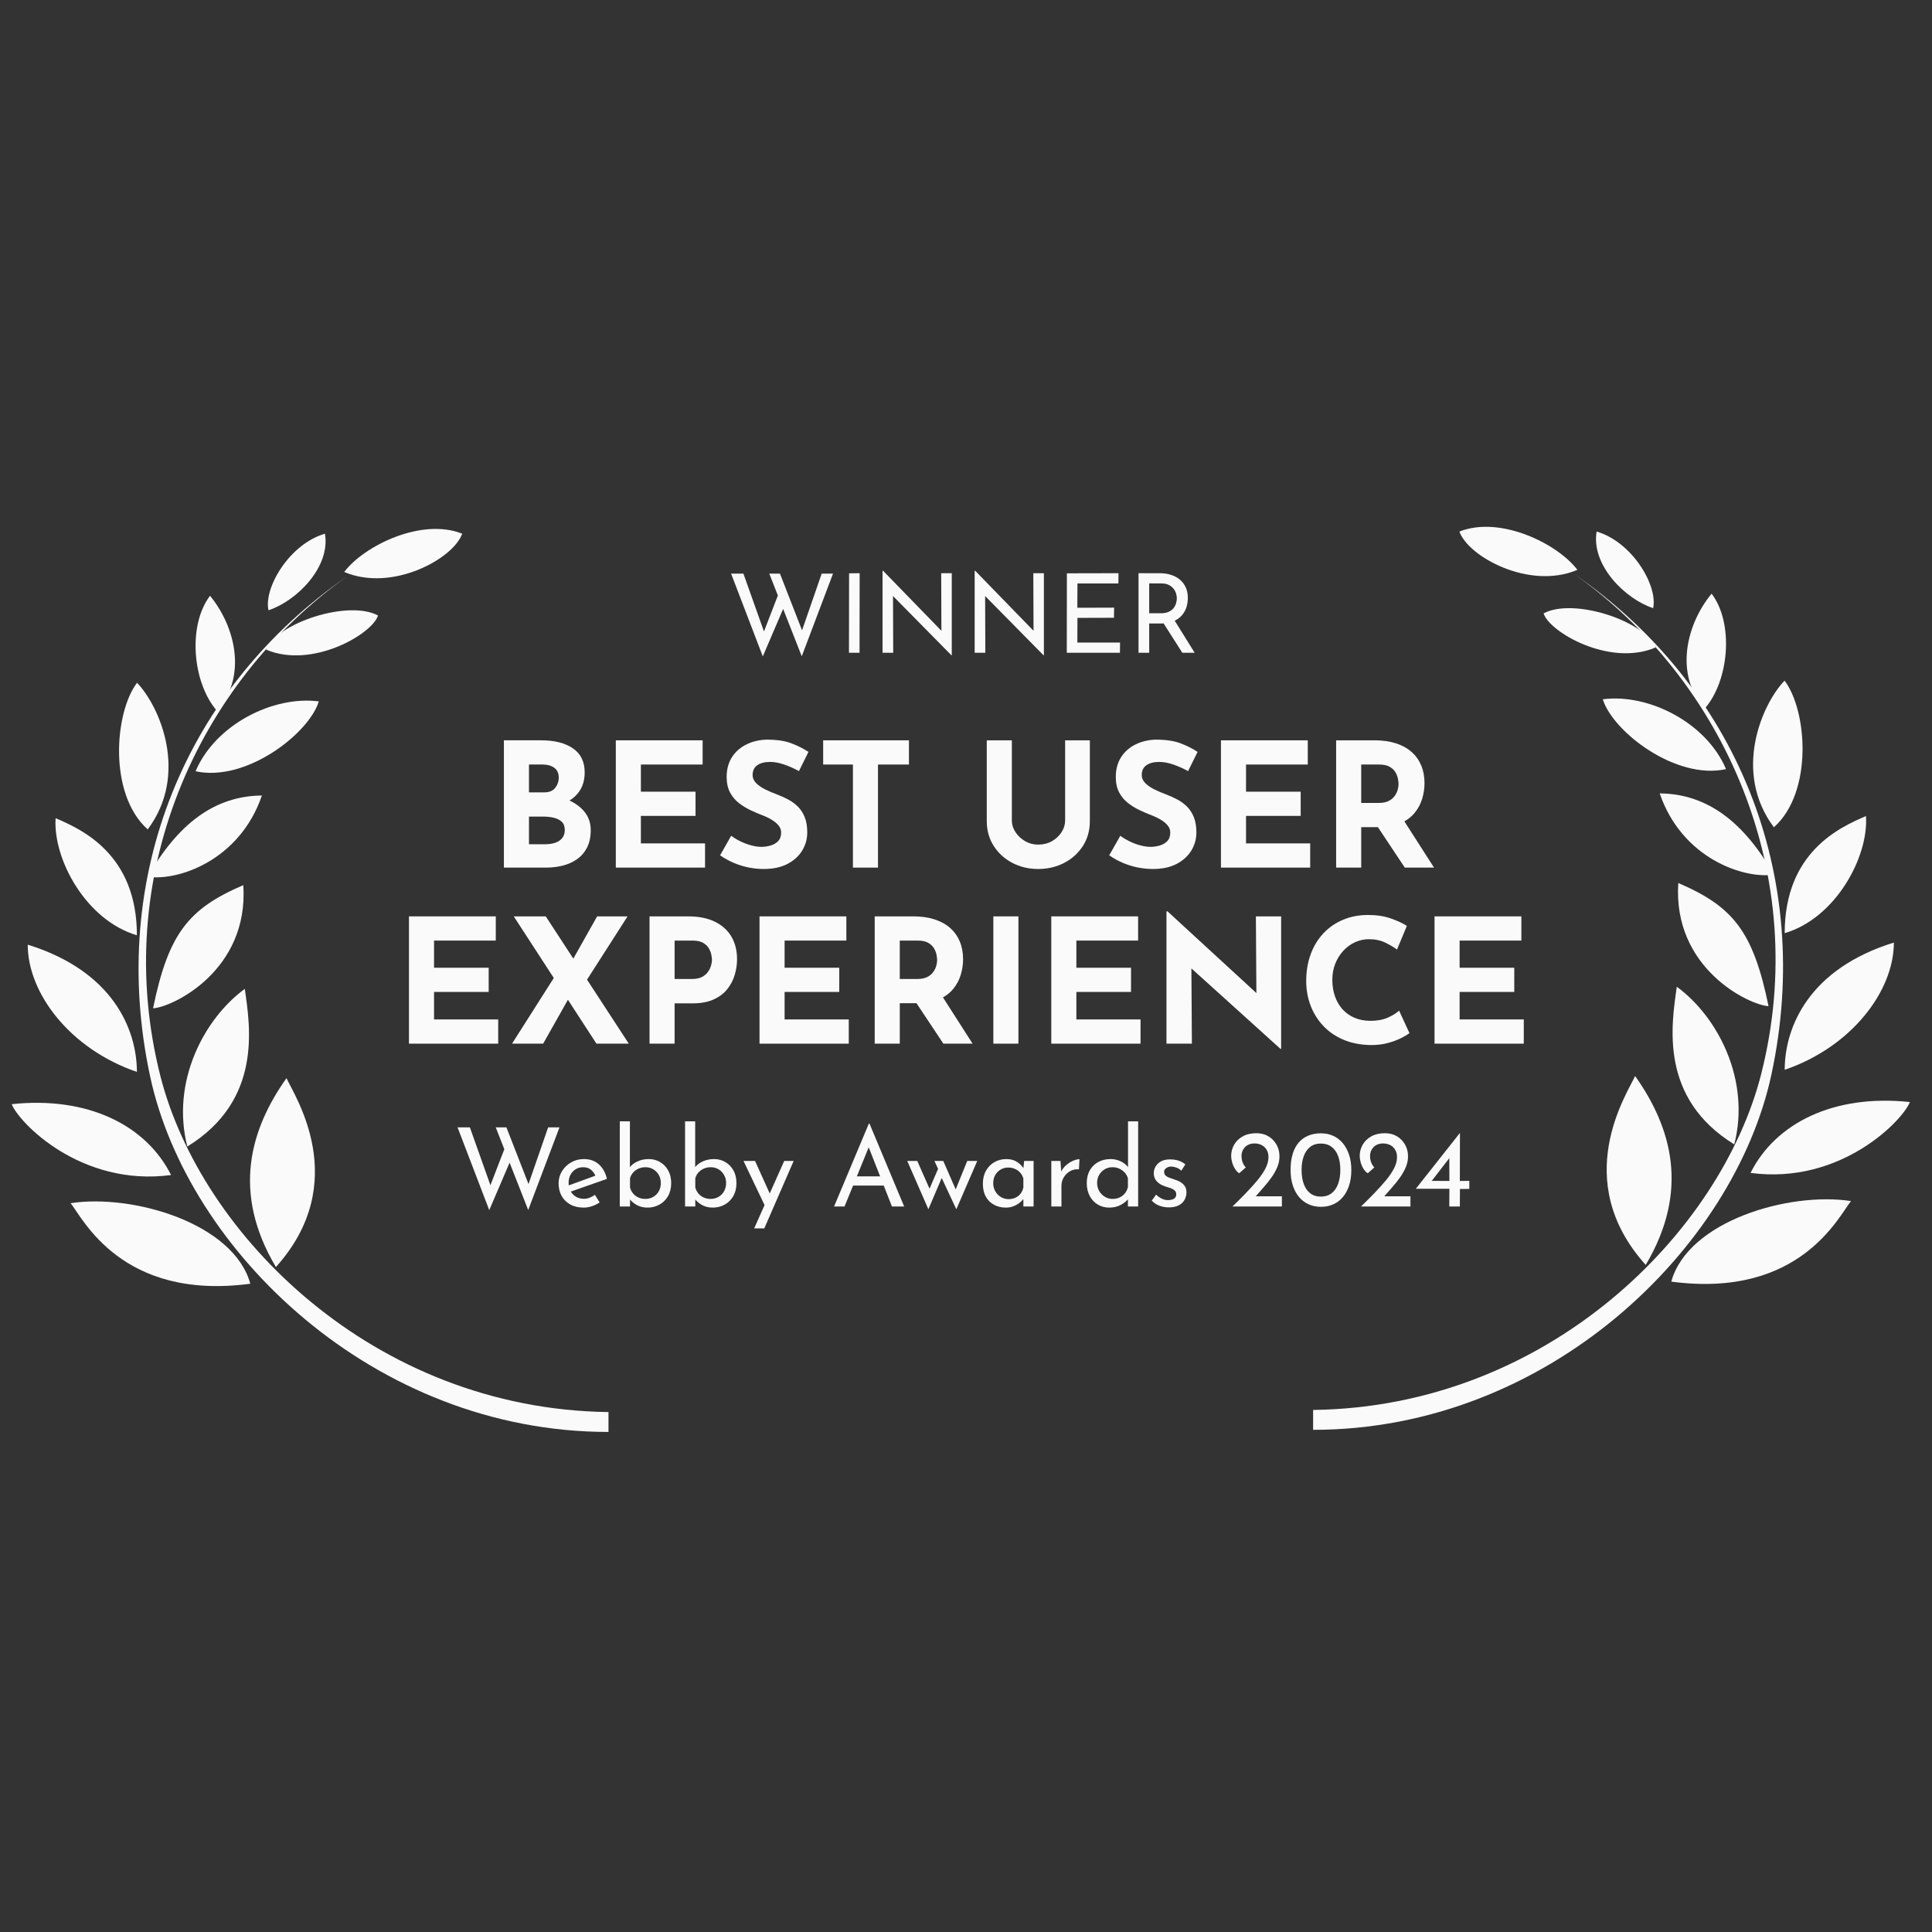 <?xml version="1.0" encoding="UTF-8"?>
<!DOCTYPE svg PUBLIC "-//W3C//DTD SVG 1.1//EN" "http://www.w3.org/Graphics/SVG/1.1/DTD/svg11.dtd">
<!-- Creator: CorelDRAW 2021 (64-Bit) -->
<svg xmlns="http://www.w3.org/2000/svg" xml:space="preserve" width="43.349mm" height="43.349mm" version="1.1" style="shape-rendering:geometricPrecision; text-rendering:geometricPrecision; image-rendering:optimizeQuality; fill-rule:evenodd; clip-rule:evenodd"
viewBox="0 0 4334.92 4334.92"
 xmlns:xlink="http://www.w3.org/1999/xlink"
 xmlns:xodm="http://www.corel.com/coreldraw/odm/2003">
 <rect x="0" y="0" width="4334.92" height="4334.92" fill="#333333" stroke="none"/>
 <defs>
  <style type="text/css">
   <![CDATA[
    .fil0 {fill:#FAFAFA}
    .fil1 {fill:#FAFAFA;fill-rule:nonzero}
   ]]>
  </style>
 </defs>
 <g id="Capa_x0020_1">
  <g id="_1385854044528">
   <g>
    <path class="fil0" d="M3531.24 1287.33c339.93,240.91 533.03,677.79 420.6,1121.82 -90.12,355.89 -478.33,747.58 -1005.53,754.41l0 44.6c527.2,0 944.66,-407.74 1028.34,-797.35 96.38,-448.72 -79.69,-872.17 -443.41,-1123.48z"/>
    <path class="fil0" d="M3749.94 2875.62c37.42,-136.04 264.24,-202.05 403.22,-180.74 -27.15,33.33 -114.17,219.31 -403.22,180.74z"/>
    <path class="fil0" d="M3927.77 2631.72c56.19,-112.12 187.24,-177.18 357.49,-159.01 -15.35,40.49 -154.43,186.1 -357.49,159.01z"/>
    <path class="fil0" d="M3692.56 2838.17c99.5,-167.44 57.52,-309.12 -23.77,-423.85 -17.64,39.21 -147.68,233.17 23.77,423.85z"/>
    <path class="fil0" d="M3891.31 2567.75c37,-145.32 -37.49,-286.73 -128.97,-353.74 -12.4,86.52 -39.18,250.28 128.97,353.74z"/>
    <path class="fil0" d="M4004.4 2400.33c0.27,-96.95 55.14,-226.68 244.95,-285.48 0.09,108.93 -95.08,234.29 -244.95,285.48z"/>
    <path class="fil0" d="M3765.65 1981.26c123.09,52.79 168.04,108.62 202.51,276.33 -43.24,-2.31 -215.29,-84.42 -202.51,-276.33z"/>
    <path class="fil0" d="M4186.81 1831.02c-58.88,25.25 -182.41,80.78 -182.41,262.76 114.3,-33.67 188.53,-170.95 182.41,-262.76z"/>
    <path class="fil0" d="M3723.95 1780.16c107.68,1.03 189.26,65.23 256.22,182.24 -67,10.28 -206.24,-35.9 -256.22,-182.24z"/>
    <path class="fil0" d="M4004.11 1527.21c-50.81,52.72 -116.9,204.87 -23.94,329.02 88.85,-79.4 74.43,-262.73 23.94,-329.02z"/>
    <path class="fil0" d="M3840.36 1332.04c-56.35,68.15 -84.34,180.78 -15.57,258.11 55.04,-62.94 66.06,-191.82 15.57,-258.11z"/>
    <path class="fil0" d="M3596.26 1568.99c21.86,71.88 163.07,181.73 276.52,156.73 -44.26,-104.47 -173.86,-170.12 -276.52,-156.73z"/>
    <path class="fil0" d="M3463.44 1376.28c12.69,41.73 148.3,120.53 251.17,76.51 -25.69,-60.65 -185.13,-112.17 -251.17,-76.51z"/>
    <path class="fil0" d="M3582.46 1192.68c-12.87,74.86 63.59,151.1 126.74,171.87 11.02,-50.19 -46.65,-148.41 -126.74,-171.87z"/>
    <path class="fil0" d="M3274.54 1192.68c19.86,56.55 157.3,131.58 264.71,85.94 -44.13,-58.61 -173.12,-122.29 -264.71,-85.94z"/>
   </g>
   <g>
    <path class="fil0" d="M780.35 1292.09c-339.93,240.91 -533.03,677.79 -420.6,1121.82 90.12,355.89 478.33,747.58 1005.53,754.41l0 44.6c-527.2,0 -944.66,-407.74 -1028.34,-797.35 -96.38,-448.72 79.69,-872.17 443.41,-1123.48z"/>
    <path class="fil0" d="M561.65 2880.38c-37.42,-136.04 -264.24,-202.05 -403.22,-180.74 27.15,33.33 114.17,219.31 403.22,180.74z"/>
    <path class="fil0" d="M383.82 2636.48c-56.19,-112.12 -187.24,-177.18 -357.49,-159.01 15.35,40.49 154.43,186.1 357.49,159.01z"/>
    <path class="fil0" d="M619.03 2842.93c-99.5,-167.44 -57.52,-309.12 23.77,-423.85 17.64,39.21 147.68,233.17 -23.77,423.85z"/>
    <path class="fil0" d="M420.28 2572.51c-37,-145.32 37.49,-286.73 128.97,-353.74 12.4,86.52 39.18,250.28 -128.97,353.74z"/>
    <path class="fil0" d="M307.19 2405.09c-0.27,-96.95 -55.14,-226.68 -244.95,-285.48 -0.09,108.93 95.08,234.29 244.95,285.48z"/>
    <path class="fil0" d="M545.94 1986.02c-123.09,52.79 -168.04,108.62 -202.51,276.33 43.24,-2.31 215.29,-84.42 202.51,-276.33z"/>
    <path class="fil0" d="M124.78 1835.78c58.88,25.25 182.41,80.78 182.41,262.76 -114.3,-33.67 -188.53,-170.95 -182.41,-262.76z"/>
    <path class="fil0" d="M587.64 1784.92c-107.68,1.03 -189.26,65.23 -256.22,182.24 67,10.28 206.24,-35.9 256.22,-182.24z"/>
    <path class="fil0" d="M307.48 1531.97c50.81,52.72 116.9,204.87 23.94,329.02 -88.85,-79.4 -74.43,-262.73 -23.94,-329.02z"/>
    <path class="fil0" d="M471.23 1336.8c56.35,68.15 84.34,180.78 15.57,258.11 -55.04,-62.94 -66.06,-191.82 -15.57,-258.11z"/>
    <path class="fil0" d="M715.33 1573.75c-21.86,71.88 -163.07,181.73 -276.52,156.73 44.26,-104.47 173.86,-170.12 276.52,-156.73z"/>
    <path class="fil0" d="M848.15 1381.04c-12.69,41.73 -148.3,120.53 -251.17,76.51 25.69,-60.65 185.13,-112.17 251.17,-76.51z"/>
    <path class="fil0" d="M729.13 1197.44c12.87,74.86 -63.59,151.1 -126.74,171.87 -11.02,-50.19 46.65,-148.41 126.74,-171.87z"/>
    <path class="fil0" d="M1037.05 1197.44c-19.86,56.55 -157.3,131.58 -264.71,85.94 44.13,-58.61 173.12,-122.29 264.71,-85.94z"/>
   </g>
   <path class="fil1" d="M1640.4 1287.11l27.66 0 48.4 136.31 -4.2 -1.73 35.32 -91.37 11.11 32.35 -47.17 110.14 -71.12 -185.7zm85.69 0l23.96 0 52.35 134.34 -4.94 -0.99 46.18 -133.35 25.43 0 -70.13 185.45 -72.85 -185.45z"/>
   <polygon id="_1" class="fil1" points="1905.13,1286.37 1928.83,1286.12 1928.59,1464.66 1904.88,1464.66 "/>
   <polygon id="_2" class="fil1" points="2134.79,1470.34 1996.75,1330.32 2003.66,1332.05 2004.15,1464.66 1980.2,1464.66 1980.2,1280.69 1981.44,1280.69 2117.99,1421.2 2112.31,1419.96 2111.82,1286.12 2135.53,1286.12 2135.53,1470.34 "/>
   <polygon id="_3" class="fil1" points="2341.48,1470.34 2203.44,1330.32 2210.35,1332.05 2210.84,1464.66 2186.89,1464.66 2186.89,1280.69 2188.13,1280.69 2324.68,1421.2 2319,1419.96 2318.51,1286.12 2342.22,1286.12 2342.22,1470.34 "/>
   <polygon id="_4" class="fil1" points="2393.83,1286.37 2509.64,1286.12 2509.4,1309.09 2417.53,1309.09 2417.29,1363.66 2499.77,1363.41 2499.52,1386.13 2417.53,1386.38 2417.29,1441.69 2513.1,1441.69 2512.85,1464.66 2393.58,1464.66 "/>
   <path id="_5" class="fil1" d="M2601.99 1286.12c9.06,0 17.41,1.2 25.07,3.58 7.65,2.39 14.32,5.93 20,10.62 5.68,4.69 10.13,10.46 13.34,17.29 3.21,6.83 4.81,14.77 4.81,23.83 0,7.08 -1.03,13.99 -3.09,20.74 -2.05,6.75 -5.47,12.88 -10.24,18.4 -4.78,5.51 -10.99,9.96 -18.65,13.33 -7.65,3.38 -17.08,5.06 -28.27,5.06l-26.43 0 0 65.69 -23.95 0 0 -178.54 47.41 0zm2.47 89.89c7.08,0 12.97,-1.07 17.66,-3.21 4.69,-2.14 8.35,-4.9 10.99,-8.27 2.63,-3.38 4.53,-7.04 5.68,-10.99 1.15,-3.95 1.73,-7.66 1.73,-11.12 0,-3.62 -0.62,-7.36 -1.86,-11.23 -1.23,-3.87 -3.21,-7.45 -5.92,-10.74 -2.72,-3.3 -6.26,-6.01 -10.62,-8.15 -4.36,-2.14 -9.67,-3.21 -15.93,-3.21l-27.66 0 0 66.92 25.93 0zm29.39 13.58l46.67 75.07 -27.66 0 -47.41 -74.33 28.4 -0.74z"/>
   <path class="fil1" d="M1214.46 1661.09c29.75,0 53.43,6.01 71.02,18.04 17.59,12.03 26.38,29.94 26.38,53.74 0,17.6 -4.33,32.28 -13,44.05 -8.66,11.77 -20.43,20.56 -35.31,26.39 -14.87,5.82 -31.88,8.73 -51.03,8.73l-8.92 -30.27c23.54,0 44.43,3.23 62.67,9.7 18.24,6.47 32.66,15.72 43.27,27.75 10.6,12.03 15.91,26.45 15.91,43.26 0,15.53 -2.79,28.65 -8.35,39.39 -5.56,10.74 -13.06,19.4 -22.5,26 -9.45,6.6 -20.12,11.38 -32.02,14.36 -11.9,2.97 -24.19,4.46 -36.86,4.46l-95.08 0 0 -285.6 83.82 0zm6.6 116.8c11.12,0 19.34,-3.36 24.64,-10.09 5.3,-6.73 7.96,-14.36 7.96,-22.9 0,-9.83 -3.3,-17.2 -9.9,-22.11 -6.6,-4.92 -15.46,-7.38 -26.58,-7.38l-30.27 0 0 62.48 34.15 0zm1.94 116.41c8.28,0 15.78,-1.1 22.51,-3.3 6.72,-2.19 12.03,-5.69 15.91,-10.47 3.88,-4.79 5.82,-10.8 5.82,-18.05 0,-8.28 -2.33,-14.55 -6.99,-18.82 -4.65,-4.27 -10.67,-7.24 -18.04,-8.92 -7.37,-1.68 -15.07,-2.52 -23.09,-2.52l-32.21 0 0 62.08 36.09 0z"/>
   <polygon id="_1_0" class="fil1" points="1381.71,1661.09 1576.52,1661.09 1576.52,1715.41 1437.98,1715.41 1437.98,1776.34 1560.61,1776.34 1560.61,1830.66 1437.98,1830.66 1437.98,1892.36 1581.95,1892.36 1581.95,1946.69 1381.71,1946.69 "/>
   <path id="_2_1" class="fil1" d="M1792.66 1730.16c-10.87,-5.95 -21.93,-10.87 -33.18,-14.75 -11.25,-3.88 -21.8,-5.82 -31.63,-5.82 -12.15,0 -21.73,2.46 -28.71,7.37 -6.99,4.92 -10.48,12.29 -10.48,22.12 0,6.73 2.65,12.74 7.96,18.05 5.3,5.3 12.15,10.02 20.56,14.16 8.41,4.14 17.14,7.89 26.2,11.25 8.27,3.11 16.49,6.8 24.64,11.06 8.15,4.27 15.45,9.58 21.92,15.91 6.47,6.34 11.64,14.23 15.52,23.68 3.88,9.44 5.82,21.01 5.82,34.73 0,14.48 -3.75,27.94 -11.25,40.35 -7.5,12.42 -18.5,22.45 -32.98,30.08 -14.49,7.63 -32.34,11.44 -53.55,11.44 -10.87,0 -21.93,-1.1 -33.18,-3.29 -11.26,-2.2 -22.31,-5.57 -33.18,-10.09 -10.87,-4.53 -21.34,-10.29 -31.43,-17.27l24.83 -43.85c6.73,4.91 14.04,9.25 21.93,13 7.89,3.75 15.84,6.66 23.86,8.73 8.02,2.07 15.4,3.1 22.12,3.1 6.73,0 13.52,-0.97 20.37,-2.91 6.86,-1.94 12.55,-5.24 17.08,-9.89 4.53,-4.66 6.79,-11.13 6.79,-19.4 0,-5.7 -1.88,-10.87 -5.63,-15.53 -3.75,-4.65 -8.79,-8.92 -15.13,-12.8 -6.34,-3.88 -13.26,-7.25 -20.76,-10.09 -8.8,-3.36 -17.85,-7.24 -27.17,-11.64 -9.31,-4.4 -18.04,-9.77 -26.19,-16.11 -8.15,-6.33 -14.74,-14.23 -19.79,-23.67 -5.04,-9.44 -7.57,-21.02 -7.57,-34.73 0,-16.56 3.69,-30.91 11.06,-43.07 7.38,-12.16 17.79,-21.8 31.24,-28.91 13.45,-7.12 28.98,-11.06 46.57,-11.84 23.02,0 41.71,2.72 56.07,8.15 14.36,5.43 27.23,11.9 38.61,19.4l-21.34 43.08z"/>
   <polygon id="_3_2" class="fil1" points="1846.98,1661.09 2039.46,1661.09 2039.46,1715.41 1969.99,1715.41 1969.99,1946.69 1913.73,1946.69 1913.73,1715.41 1846.98,1715.41 "/>
   <path id="_4_3" class="fil1" d="M2270.35 1841.14c0,9.05 2.72,17.72 8.15,26 5.43,8.28 12.61,15 21.54,20.18 8.92,5.17 18.69,7.76 29.29,7.76 11.65,0 21.99,-2.59 31.05,-7.76 9.05,-5.18 16.23,-11.9 21.54,-20.18 5.3,-8.28 7.95,-16.95 7.95,-26l0 -180.05 55.49 0 0 181.21c0,20.96 -5.17,39.52 -15.52,55.69 -10.35,16.17 -24.32,28.84 -41.91,38.03 -17.59,9.18 -37.12,13.77 -58.6,13.77l0 0c-21.21,0 -40.55,-4.59 -58.01,-13.77 -17.46,-9.19 -31.37,-21.86 -41.71,-38.03 -10.35,-16.17 -15.53,-34.73 -15.53,-55.69l0 -181.21 56.27 0 0 180.05z"/>
   <path id="_5_4" class="fil1" d="M2665.78 1730.16c-10.87,-5.95 -21.93,-10.87 -33.18,-14.75 -11.25,-3.88 -21.8,-5.82 -31.63,-5.82 -12.15,0 -21.73,2.46 -28.71,7.37 -6.99,4.92 -10.48,12.29 -10.48,22.12 0,6.73 2.65,12.74 7.96,18.05 5.3,5.3 12.15,10.02 20.56,14.16 8.41,4.14 17.14,7.89 26.2,11.25 8.27,3.11 16.49,6.8 24.64,11.06 8.15,4.27 15.45,9.58 21.92,15.91 6.47,6.34 11.64,14.23 15.52,23.68 3.88,9.44 5.82,21.01 5.82,34.73 0,14.48 -3.75,27.94 -11.25,40.35 -7.5,12.42 -18.5,22.45 -32.98,30.08 -14.49,7.63 -32.34,11.44 -53.55,11.44 -10.87,0 -21.93,-1.1 -33.18,-3.29 -11.26,-2.2 -22.31,-5.57 -33.18,-10.09 -10.87,-4.53 -21.34,-10.29 -31.43,-17.27l24.83 -43.85c6.73,4.91 14.04,9.25 21.93,13 7.89,3.75 15.84,6.66 23.86,8.73 8.02,2.07 15.4,3.1 22.12,3.1 6.73,0 13.52,-0.97 20.37,-2.91 6.86,-1.94 12.55,-5.24 17.08,-9.89 4.53,-4.66 6.79,-11.13 6.79,-19.4 0,-5.7 -1.88,-10.87 -5.63,-15.53 -3.75,-4.65 -8.79,-8.92 -15.13,-12.8 -6.34,-3.88 -13.26,-7.25 -20.76,-10.09 -8.8,-3.36 -17.85,-7.24 -27.17,-11.64 -9.31,-4.4 -18.04,-9.77 -26.19,-16.11 -8.15,-6.33 -14.74,-14.23 -19.79,-23.67 -5.04,-9.44 -7.57,-21.02 -7.57,-34.73 0,-16.56 3.69,-30.91 11.06,-43.07 7.38,-12.16 17.79,-21.8 31.24,-28.91 13.45,-7.12 28.98,-11.06 46.57,-11.84 23.02,0 41.71,2.72 56.07,8.15 14.36,5.43 27.23,11.9 38.61,19.4l-21.34 43.08z"/>
   <polygon id="_6" class="fil1" points="2739.5,1661.09 2934.31,1661.09 2934.31,1715.41 2795.77,1715.41 2795.77,1776.34 2918.4,1776.34 2918.4,1830.66 2795.77,1830.66 2795.77,1892.36 2939.74,1892.36 2939.74,1946.69 2739.5,1946.69 "/>
   <path id="_7" class="fil1" d="M3084.48 1661.09c17.85,0 33.76,2.26 47.73,6.79 13.97,4.52 25.68,10.99 35.12,19.4 9.44,8.41 16.62,18.5 21.54,30.27 4.91,11.77 7.37,25.03 7.37,39.77 0,11.64 -1.75,23.28 -5.24,34.93 -3.49,11.64 -9.18,22.24 -17.07,31.82 -7.89,9.57 -18.31,17.26 -31.24,23.09 -12.94,5.82 -28.98,8.73 -48.12,8.73l-40.36 0 0 90.8 -56.27 0 0 -285.6 86.54 0zm9.7 140.47c8.54,0 15.65,-1.42 21.34,-4.27 5.7,-2.84 10.16,-6.47 13.39,-10.86 3.24,-4.4 5.56,-8.99 6.99,-13.78 1.42,-4.79 2.13,-9.25 2.13,-13.39 0,-3.1 -0.45,-7.05 -1.36,-11.83 -0.9,-4.79 -2.78,-9.64 -5.62,-14.56 -2.85,-4.91 -7.18,-9.05 -13,-12.41 -5.82,-3.37 -13.65,-5.05 -23.48,-5.05l-40.36 0 0 86.15 39.97 0zm52.78 34.92l70.62 110.21 -65.58 0 -72.18 -108.65 67.14 -1.56z"/>
   <polygon id="_8" class="fil1" points="917.6,2056.09 1112.41,2056.09 1112.41,2110.41 973.87,2110.41 973.87,2171.34 1096.5,2171.34 1096.5,2225.66 973.87,2225.66 973.87,2287.36 1117.84,2287.36 1117.84,2341.69 917.6,2341.69 "/>
   <path id="_9" class="fil1" d="M1152.76 2056.09l71.79 0 186.27 285.6 -72.57 0 -185.49 -285.6zm-3.88 285.6l101.67 -159.88 26.39 56.66 -58.21 103.22 -69.85 0zm131.94 -180.83l58.98 -104.77 68.3 0 -98.18 153.27 -29.1 -48.5z"/>
   <path id="_10" class="fil1" d="M1543.92 2056.09c23.54,0 43.46,3.94 59.76,11.83 16.3,7.89 28.72,19.02 37.25,33.37 8.54,14.36 12.81,31.37 12.81,51.03 0,11.64 -1.75,23.35 -5.24,35.12 -3.49,11.77 -9.06,22.44 -16.69,32.01 -7.63,9.58 -17.85,17.27 -30.65,23.09 -12.81,5.82 -28.52,8.73 -47.15,8.73l-40.36 0 0 90.42 -56.27 0 0 -285.6 86.54 0zm9.7 140.47c8.54,0 15.65,-1.49 21.34,-4.46 5.7,-2.98 10.16,-6.73 13.39,-11.26 3.24,-4.52 5.56,-9.25 6.99,-14.16 1.42,-4.92 2.13,-9.18 2.13,-12.81 0,-2.84 -0.45,-6.66 -1.36,-11.44 -0.9,-4.79 -2.78,-9.64 -5.62,-14.56 -2.85,-4.91 -7.18,-9.05 -13,-12.41 -5.82,-3.37 -13.65,-5.05 -23.48,-5.05l-40.36 0 0 86.15 39.97 0z"/>
   <polygon id="_11" class="fil1" points="1704.18,2056.09 1898.99,2056.09 1898.99,2110.41 1760.45,2110.41 1760.45,2171.34 1883.08,2171.34 1883.08,2225.66 1760.45,2225.66 1760.45,2287.36 1904.42,2287.36 1904.42,2341.69 1704.18,2341.69 "/>
   <path id="_12" class="fil1" d="M2049.16 2056.09c17.85,0 33.76,2.26 47.73,6.79 13.97,4.52 25.68,10.99 35.12,19.4 9.44,8.41 16.62,18.5 21.54,30.27 4.91,11.77 7.37,25.03 7.37,39.77 0,11.64 -1.75,23.28 -5.24,34.93 -3.49,11.64 -9.18,22.24 -17.07,31.82 -7.89,9.57 -18.31,17.26 -31.24,23.09 -12.94,5.82 -28.98,8.73 -48.12,8.73l-40.36 0 0 90.8 -56.27 0 0 -285.6 86.54 0zm9.7 140.47c8.54,0 15.65,-1.42 21.34,-4.27 5.7,-2.84 10.16,-6.47 13.39,-10.86 3.24,-4.4 5.56,-8.99 6.99,-13.78 1.42,-4.79 2.13,-9.25 2.13,-13.39 0,-3.1 -0.45,-7.05 -1.36,-11.83 -0.9,-4.79 -2.78,-9.64 -5.62,-14.56 -2.85,-4.91 -7.18,-9.05 -13,-12.41 -5.82,-3.37 -13.65,-5.05 -23.48,-5.05l-40.36 0 0 86.15 39.97 0zm52.78 34.92l70.62 110.21 -65.58 0 -72.18 -108.65 67.14 -1.56z"/>
   <polygon id="_13" class="fil1" points="2228.82,2056.09 2285.09,2056.09 2285.09,2341.69 2228.82,2341.69 "/>
   <polygon id="_14" class="fil1" points="2358.82,2056.09 2553.63,2056.09 2553.63,2110.41 2415.09,2110.41 2415.09,2171.34 2537.72,2171.34 2537.72,2225.66 2415.09,2225.66 2415.09,2287.36 2559.06,2287.36 2559.06,2341.69 2358.82,2341.69 "/>
   <polygon id="_15" class="fil1" points="2872.99,2353.33 2656.46,2157.75 2673.14,2167.07 2674.31,2341.69 2617.26,2341.69 2617.26,2044.83 2619.59,2044.83 2831.47,2239.63 2819.05,2234.2 2817.89,2056.09 2874.54,2056.09 2874.54,2353.33 "/>
   <path id="_16" class="fil1" d="M3162.48 2318.02c-3.11,2.59 -8.86,6.08 -17.27,10.48 -8.41,4.39 -18.69,8.27 -30.85,11.64 -12.16,3.36 -25.61,4.91 -40.36,4.65 -22.5,-0.51 -42.62,-4.59 -60.34,-12.22 -17.72,-7.63 -32.72,-18.04 -45.01,-31.24 -12.29,-13.19 -21.67,-28.32 -28.14,-45.4 -6.46,-17.07 -9.7,-35.31 -9.7,-54.71 0,-21.73 3.3,-41.65 9.9,-59.76 6.59,-18.11 16.04,-33.76 28.33,-46.96 12.28,-13.19 26.96,-23.41 44.04,-30.65 17.07,-7.25 35.96,-10.87 56.65,-10.87 19.15,0 36.09,2.59 50.84,7.76 14.74,5.18 26.77,10.74 36.09,16.69l-22.12 53.16c-6.47,-4.91 -15.07,-10.02 -25.81,-15.33 -10.73,-5.3 -23.09,-7.95 -37.06,-7.95 -10.86,0 -21.27,2.26 -31.23,6.79 -9.96,4.53 -18.76,10.93 -26.39,19.21 -7.63,8.28 -13.65,17.91 -18.05,28.91 -4.39,10.99 -6.59,22.96 -6.59,35.89 0,13.71 2,26.26 6.01,37.64 4.01,11.39 9.77,21.15 17.27,29.3 7.5,8.15 16.49,14.42 26.97,18.82 10.48,4.4 22.31,6.6 35.51,6.6 15.26,0 28.32,-2.46 39.19,-7.38 10.87,-4.91 19.14,-10.08 24.84,-15.52l23.28 50.45z"/>
   <polygon id="_17" class="fil1" points="3218.74,2056.09 3413.55,2056.09 3413.55,2110.41 3275.01,2110.41 3275.01,2171.34 3397.64,2171.34 3397.64,2225.66 3275.01,2225.66 3275.01,2287.36 3418.98,2287.36 3418.98,2341.69 3218.74,2341.69 "/>
   <path class="fil1" d="M1026.64 2529.54l27.66 0 48.4 136.31 -4.2 -1.73 35.32 -91.37 11.11 32.35 -47.17 110.14 -71.12 -185.7zm85.69 0l23.96 0 52.35 134.34 -4.94 -0.99 46.18 -133.35 25.43 0 -70.13 185.45 -72.85 -185.45z"/>
   <path id="_1_5" class="fil1" d="M1309.63 2709.56c-11.68,0 -21.73,-2.35 -30.12,-7.04 -8.4,-4.69 -14.86,-11.11 -19.39,-19.26 -4.52,-8.15 -6.79,-17.49 -6.79,-28.03 0,-10.04 2.55,-19.18 7.66,-27.41 5.1,-8.23 11.93,-14.81 20.49,-19.75 8.56,-4.94 18.11,-7.41 28.65,-7.41 13.5,0 24.69,3.95 33.58,11.85 8.89,7.9 14.9,18.77 18.03,32.6l-84.21 29.63 -5.43 -13.58 69.14 -25.19 -4.94 3.21c-1.97,-5.43 -5.26,-10.16 -9.87,-14.2 -4.61,-4.03 -10.62,-6.05 -18.03,-6.05 -6.26,0 -11.85,1.53 -16.79,4.57 -4.94,3.05 -8.81,7.2 -11.61,12.47 -2.8,5.27 -4.2,11.28 -4.2,18.03 0,7.08 1.49,13.29 4.45,18.64 2.96,5.35 7.04,9.55 12.22,12.6 5.19,3.04 11.07,4.56 17.66,4.56 4.44,0 8.76,-0.82 12.96,-2.47 4.2,-1.64 8.11,-3.78 11.73,-6.42l10.62 17.04c-5.1,3.46 -10.82,6.26 -17.16,8.4 -6.34,2.14 -12.55,3.21 -18.65,3.21z"/>
   <path id="_2_6" class="fil1" d="M1452.86 2709.56c-9.38,0 -17.66,-2.06 -24.82,-6.17 -7.16,-4.12 -12.88,-9.31 -17.16,-15.56l2.72 -7.16 0 26.42 -22.97 0 0 -191.13 22.72 0 0 112.36 -0.74 -8.65c4.12,-5.59 10,-10.16 17.66,-13.7 7.65,-3.54 16.17,-5.31 25.55,-5.31 9.22,0 17.62,2.22 25.19,6.67 7.58,4.44 13.63,10.66 18.15,18.64 4.53,7.98 6.79,17.49 6.79,28.52 0,11.53 -2.43,21.4 -7.28,29.63 -4.86,8.24 -11.32,14.53 -19.39,18.9 -8.06,4.36 -16.87,6.54 -26.42,6.54zm-4.69 -19.51c6.58,0 12.51,-1.56 17.78,-4.69 5.27,-3.13 9.38,-7.37 12.35,-12.72 2.96,-5.35 4.44,-11.48 4.44,-18.4 0,-6.58 -1.52,-12.55 -4.57,-17.9 -3.04,-5.35 -7.16,-9.59 -12.34,-12.72 -5.19,-3.12 -11.08,-4.69 -17.66,-4.69 -5.6,0 -10.78,1.07 -15.56,3.21 -4.77,2.14 -8.81,5.06 -12.1,8.77 -3.29,3.7 -5.6,8.02 -6.91,12.96l0 20.5c1.31,4.94 3.54,9.34 6.66,13.21 3.13,3.87 7.08,6.91 11.86,9.14 4.77,2.22 10.12,3.33 16.05,3.33z"/>
   <path id="_3_7" class="fil1" d="M1599.3 2709.56c-9.38,0 -17.66,-2.06 -24.82,-6.17 -7.16,-4.12 -12.88,-9.31 -17.16,-15.56l2.72 -7.16 0 26.42 -22.97 0 0 -191.13 22.72 0 0 112.36 -0.74 -8.65c4.12,-5.59 10,-10.16 17.66,-13.7 7.65,-3.54 16.17,-5.31 25.55,-5.31 9.22,0 17.62,2.22 25.19,6.67 7.58,4.44 13.63,10.66 18.15,18.64 4.53,7.98 6.79,17.49 6.79,28.52 0,11.53 -2.43,21.4 -7.28,29.63 -4.86,8.24 -11.32,14.53 -19.39,18.9 -8.06,4.36 -16.87,6.54 -26.42,6.54zm-4.69 -19.51c6.58,0 12.51,-1.56 17.78,-4.69 5.27,-3.13 9.38,-7.37 12.35,-12.72 2.96,-5.35 4.44,-11.48 4.44,-18.4 0,-6.58 -1.52,-12.55 -4.57,-17.9 -3.04,-5.35 -7.16,-9.59 -12.34,-12.72 -5.19,-3.12 -11.08,-4.69 -17.66,-4.69 -5.6,0 -10.78,1.07 -15.56,3.21 -4.77,2.14 -8.81,5.06 -12.1,8.77 -3.29,3.7 -5.6,8.02 -6.91,12.96l0 20.5c1.31,4.94 3.54,9.34 6.66,13.21 3.13,3.87 7.08,6.91 11.86,9.14 4.77,2.22 10.12,3.33 16.05,3.33z"/>
   <path id="_4_8" class="fil1" d="M1692.16 2756.23l67.41 -151.37 21.24 0 -65.94 151.37 -22.71 0zm25.18 -48.4l-49.14 -102.97 25.93 0 41.24 91.36 -18.03 11.61z"/>
   <path id="_5_9" class="fil1" d="M1871.43 2707.09l78.04 -185.95 1.48 0 77.78 185.95 -27.41 0 -58.28 -148.41 17.04 -11.11 -65.19 159.52 -23.46 0zm45.69 -67.66l66.42 0 7.9 20.74 -81.24 0 6.92 -20.74z"/>
   <polygon id="_6_10" class="fil1" points="2116.4,2604.86 2146.53,2673.75 2142.08,2674.25 2170.23,2604.86 2192.71,2604.86 2145.79,2713.26 2112.94,2643.13 2083.06,2713.26 2035.65,2604.86 2058.12,2604.86 2089.98,2676.96 2082.08,2675.48 2104.8,2622.64 2096.65,2604.86 "/>
   <path id="_7_11" class="fil1" d="M2256.67 2709.56c-9.55,0 -18.24,-2.06 -26.06,-6.17 -7.82,-4.12 -13.99,-10.17 -18.52,-18.15 -4.52,-7.99 -6.79,-17.74 -6.79,-29.27 0,-11.36 2.39,-21.19 7.16,-29.51 4.78,-8.31 11.16,-14.69 19.14,-19.13 7.99,-4.45 16.75,-6.67 26.3,-6.67 9.55,0 17.62,2.18 24.2,6.54 6.59,4.37 11.61,9.51 15.06,15.44l-1.48 3.95 2.22 -21.73 21.24 0 0 102.23 -22.96 0 0 -26.67 2.47 5.93c-0.66,1.64 -2.1,3.74 -4.33,6.29 -2.22,2.56 -5.18,5.15 -8.89,7.78 -3.7,2.64 -7.94,4.82 -12.71,6.55 -4.78,1.73 -10.13,2.59 -16.05,2.59zm6.17 -19.01c5.76,0 10.95,-1.08 15.56,-3.22 4.61,-2.14 8.43,-5.14 11.48,-9.01 3.04,-3.87 5.14,-8.52 6.3,-13.95l0 -20c-1.32,-4.94 -3.63,-9.26 -6.92,-12.97 -3.29,-3.7 -7.24,-6.58 -11.85,-8.64 -4.61,-2.06 -9.71,-3.09 -15.31,-3.09 -6.09,0 -11.69,1.48 -16.79,4.45 -5.11,2.96 -9.18,7.08 -12.23,12.35 -3.04,5.26 -4.57,11.44 -4.57,18.52 0,6.58 1.57,12.59 4.7,18.02 3.12,5.43 7.32,9.72 12.59,12.84 5.27,3.13 10.95,4.7 17.04,4.7z"/>
   <path id="_8_12" class="fil1" d="M2379.4 2604.86l2.22 29.63 -1.23 -3.95c2.63,-6.26 6.46,-11.57 11.48,-15.93 5.02,-4.36 10.29,-7.74 15.8,-10.12 5.52,-2.39 10.33,-3.58 14.45,-3.58l-1.24 22.71c-7.73,-0.49 -14.52,0.99 -20.37,4.45 -5.84,3.46 -10.45,8.07 -13.83,13.83 -3.37,5.76 -5.06,11.93 -5.06,18.52l0 46.67 -22.72 0 0 -102.23 20.5 0z"/>
   <path id="_9_13" class="fil1" d="M2488.79 2709.56c-9.39,0 -17.91,-2.26 -25.56,-6.79 -7.66,-4.53 -13.71,-10.95 -18.15,-19.26 -4.45,-8.32 -6.67,-17.91 -6.67,-28.77 0,-11.36 2.35,-21.07 7.04,-29.14 4.69,-8.07 11.07,-14.24 19.14,-18.52 8.06,-4.28 17.12,-6.42 27.16,-6.42 8.07,0 15.76,1.73 23.09,5.18 7.33,3.46 13.05,8.24 17.16,14.33l-0.99 8.15 0 -112.36 22.72 0 0 191.13 -22.96 0 0 -25.43 2.47 6.42c-4.78,6.25 -10.95,11.4 -18.52,15.43 -7.58,4.03 -16.22,6.05 -25.93,6.05zm7.16 -19.51c6.09,0 11.52,-1.11 16.3,-3.33 4.77,-2.23 8.72,-5.31 11.85,-9.26 3.13,-3.95 5.35,-8.65 6.67,-14.08l0 -19.26c-1.32,-4.94 -3.67,-9.26 -7.04,-12.96 -3.37,-3.71 -7.41,-6.67 -12.1,-8.89 -4.69,-2.23 -9.92,-3.34 -15.68,-3.34 -6.26,0 -11.98,1.53 -17.16,4.57 -5.19,3.05 -9.35,7.2 -12.47,12.47 -3.13,5.27 -4.7,11.36 -4.7,18.27 0,6.75 1.57,12.8 4.7,18.15 3.12,5.36 7.32,9.64 12.59,12.85 5.27,3.21 10.95,4.81 17.04,4.81z"/>
   <path id="_10_14" class="fil1" d="M2622.39 2709.07c-7.25,0 -14.28,-1.28 -21.12,-3.83 -6.83,-2.55 -12.47,-6.38 -16.91,-11.48l9.63 -13.34c4.28,4.12 8.68,7.2 13.21,9.26 4.53,2.06 9.01,3.09 13.46,3.09 3.29,0 6.34,-0.41 9.14,-1.24 2.79,-0.82 5.06,-2.18 6.79,-4.07 1.72,-1.89 2.59,-4.49 2.59,-7.78 0,-3.62 -1.19,-6.5 -3.58,-8.64 -2.39,-2.14 -5.43,-3.87 -9.14,-5.19 -3.7,-1.32 -7.61,-2.55 -11.73,-3.7 -8.39,-2.8 -14.81,-6.67 -19.26,-11.61 -4.44,-4.94 -6.67,-10.95 -6.67,-18.03 0,-5.43 1.36,-10.49 4.08,-15.18 2.71,-4.69 6.75,-8.52 12.1,-11.49 5.35,-2.96 11.97,-4.44 19.88,-4.44 7.08,0 13.41,0.86 19.01,2.59 5.6,1.73 10.87,4.57 15.81,8.52l-9.14 14.32c-2.96,-3.12 -6.5,-5.43 -10.62,-6.91 -4.12,-1.48 -7.82,-2.3 -11.11,-2.47 -2.8,-0.16 -5.48,0.25 -8.03,1.24 -2.55,0.98 -4.65,2.38 -6.29,4.19 -1.65,1.81 -2.47,3.95 -2.47,6.42 0,3.46 1.15,6.26 3.45,8.4 2.31,2.14 5.31,3.83 9.02,5.06 3.7,1.24 7.36,2.51 10.99,3.83 5.1,1.48 9.63,3.46 13.58,5.93 3.95,2.47 7.12,5.51 9.5,9.13 2.39,3.62 3.58,8.15 3.58,13.58 0,6.1 -1.44,11.73 -4.32,16.92 -2.88,5.19 -7.24,9.3 -13.08,12.35 -5.85,3.04 -13.3,4.57 -22.35,4.57z"/>
   <path id="_11_15" class="fil1" d="M2765.36 2707.09c10.53,-10.21 20.58,-20.25 30.12,-30.13 9.55,-9.87 18.15,-19.42 25.81,-28.64 7.65,-9.22 13.7,-18.15 18.15,-26.79 4.44,-8.65 6.67,-17 6.67,-25.07 0,-5.43 -0.91,-10.08 -2.72,-13.95 -1.81,-3.87 -4.16,-7.04 -7.04,-9.51 -2.88,-2.47 -6.13,-4.32 -9.75,-5.55 -3.62,-1.24 -7.33,-1.86 -11.11,-1.86 -5.44,0 -10.05,0.87 -13.83,2.6 -3.79,1.72 -6.88,3.99 -9.26,6.79 -2.39,2.8 -4.12,5.76 -5.19,8.89 -1.07,3.12 -1.6,6.25 -1.6,9.38 0,5.43 0.82,10.33 2.47,14.69 1.64,4.37 4.03,8.19 7.16,11.49l-14.82 13.08c-3.79,-2.47 -7.04,-5.92 -9.75,-10.37 -2.72,-4.44 -4.78,-9.26 -6.18,-14.44 -1.4,-5.19 -2.1,-9.84 -2.1,-13.96 0,-8.89 2.19,-17.24 6.55,-25.06 4.36,-7.82 10.78,-14.12 19.26,-18.89 8.48,-4.77 18.81,-7.16 30.99,-7.16 10.37,0 19.43,2.39 27.16,7.16 7.74,4.77 13.75,11.07 18.03,18.89 4.28,7.82 6.42,16.42 6.42,25.81 0,8.23 -1.65,16.29 -4.94,24.2 -3.29,7.9 -7.69,15.72 -13.21,23.45 -5.51,7.74 -11.61,15.36 -18.27,22.85 -6.67,7.49 -13.3,15.02 -19.88,22.59l-10.37 -3.46 72.1 0 0 22.97 -110.87 0z"/>
   <path id="_12_16" class="fil1" d="M2963.9 2707.83c-10.05,0 -19.27,-1.89 -27.66,-5.68 -8.4,-3.79 -15.6,-9.26 -21.61,-16.42 -6.01,-7.16 -10.66,-15.85 -13.95,-26.05 -3.29,-10.21 -4.94,-21.65 -4.94,-34.33 0,-13.83 1.56,-25.88 4.69,-36.17 3.13,-10.29 7.7,-18.89 13.71,-25.81 6.01,-6.91 13.21,-12.06 21.6,-15.43 8.4,-3.38 17.78,-5.07 28.16,-5.07 10.04,0 19.22,1.9 27.53,5.68 8.31,3.79 15.47,9.26 21.48,16.43 6.01,7.16 10.7,15.8 14.08,25.92 3.37,10.13 5.06,21.61 5.06,34.45 0,13.01 -1.69,24.61 -5.06,34.82 -3.38,10.21 -8.07,18.85 -14.08,25.93 -6.01,7.08 -13.17,12.47 -21.48,16.17 -8.31,3.71 -17.49,5.56 -27.53,5.56zm-0.25 -22.96c9.55,0 17.57,-2.52 24.07,-7.54 6.51,-5.02 11.41,-12.06 14.7,-21.11 3.29,-9.05 4.94,-19.51 4.94,-31.36 0,-11.85 -1.65,-22.18 -4.94,-30.99 -3.29,-8.81 -8.19,-15.68 -14.7,-20.62 -6.5,-4.94 -14.52,-7.41 -24.07,-7.41 -9.55,0 -17.53,2.51 -23.95,7.53 -6.43,5.02 -11.24,11.98 -14.45,20.87 -3.21,8.89 -4.82,19.26 -4.82,31.11 0,11.69 1.61,22.02 4.82,30.99 3.21,8.98 8.02,15.97 14.45,20.99 6.42,5.02 14.4,7.54 23.95,7.54z"/>
   <path id="_13_17" class="fil1" d="M3053.78 2707.09c10.53,-10.21 20.58,-20.25 30.12,-30.13 9.55,-9.87 18.15,-19.42 25.81,-28.64 7.65,-9.22 13.7,-18.15 18.15,-26.79 4.44,-8.65 6.67,-17 6.67,-25.07 0,-5.43 -0.91,-10.08 -2.72,-13.95 -1.81,-3.87 -4.16,-7.04 -7.04,-9.51 -2.88,-2.47 -6.13,-4.32 -9.75,-5.55 -3.62,-1.24 -7.33,-1.86 -11.11,-1.86 -5.44,0 -10.05,0.87 -13.83,2.6 -3.79,1.72 -6.88,3.99 -9.26,6.79 -2.39,2.8 -4.12,5.76 -5.19,8.89 -1.07,3.12 -1.6,6.25 -1.6,9.38 0,5.43 0.82,10.33 2.47,14.69 1.64,4.37 4.03,8.19 7.16,11.49l-14.82 13.08c-3.79,-2.47 -7.04,-5.92 -9.75,-10.37 -2.72,-4.44 -4.78,-9.26 -6.18,-14.44 -1.4,-5.19 -2.1,-9.84 -2.1,-13.96 0,-8.89 2.19,-17.24 6.55,-25.06 4.36,-7.82 10.78,-14.12 19.26,-18.89 8.48,-4.77 18.81,-7.16 30.99,-7.16 10.37,0 19.43,2.39 27.16,7.16 7.74,4.77 13.75,11.07 18.03,18.89 4.28,7.82 6.42,16.42 6.42,25.81 0,8.23 -1.65,16.29 -4.94,24.2 -3.29,7.9 -7.69,15.72 -13.21,23.45 -5.51,7.74 -11.61,15.36 -18.27,22.85 -6.67,7.49 -13.3,15.02 -19.88,22.59l-10.37 -3.46 72.1 0 0 22.97 -110.87 0z"/>
   <path id="_14_18" class="fil1" d="M3176.51 2667.33l0 0.25 98.53 -124.71 0.74 -0.24 -0.25 107.17 21.24 -0.25 0 18.03 -20.99 0.25 -0.25 39.26 -23.7 0 0.24 -39.76 -75.56 0zm76.8 -70.62l-41.73 54.08 -3.71 -1.24 44.2 0.25 -0.24 -57.54 1.48 4.45z"/>
  </g>
 </g>
</svg>
